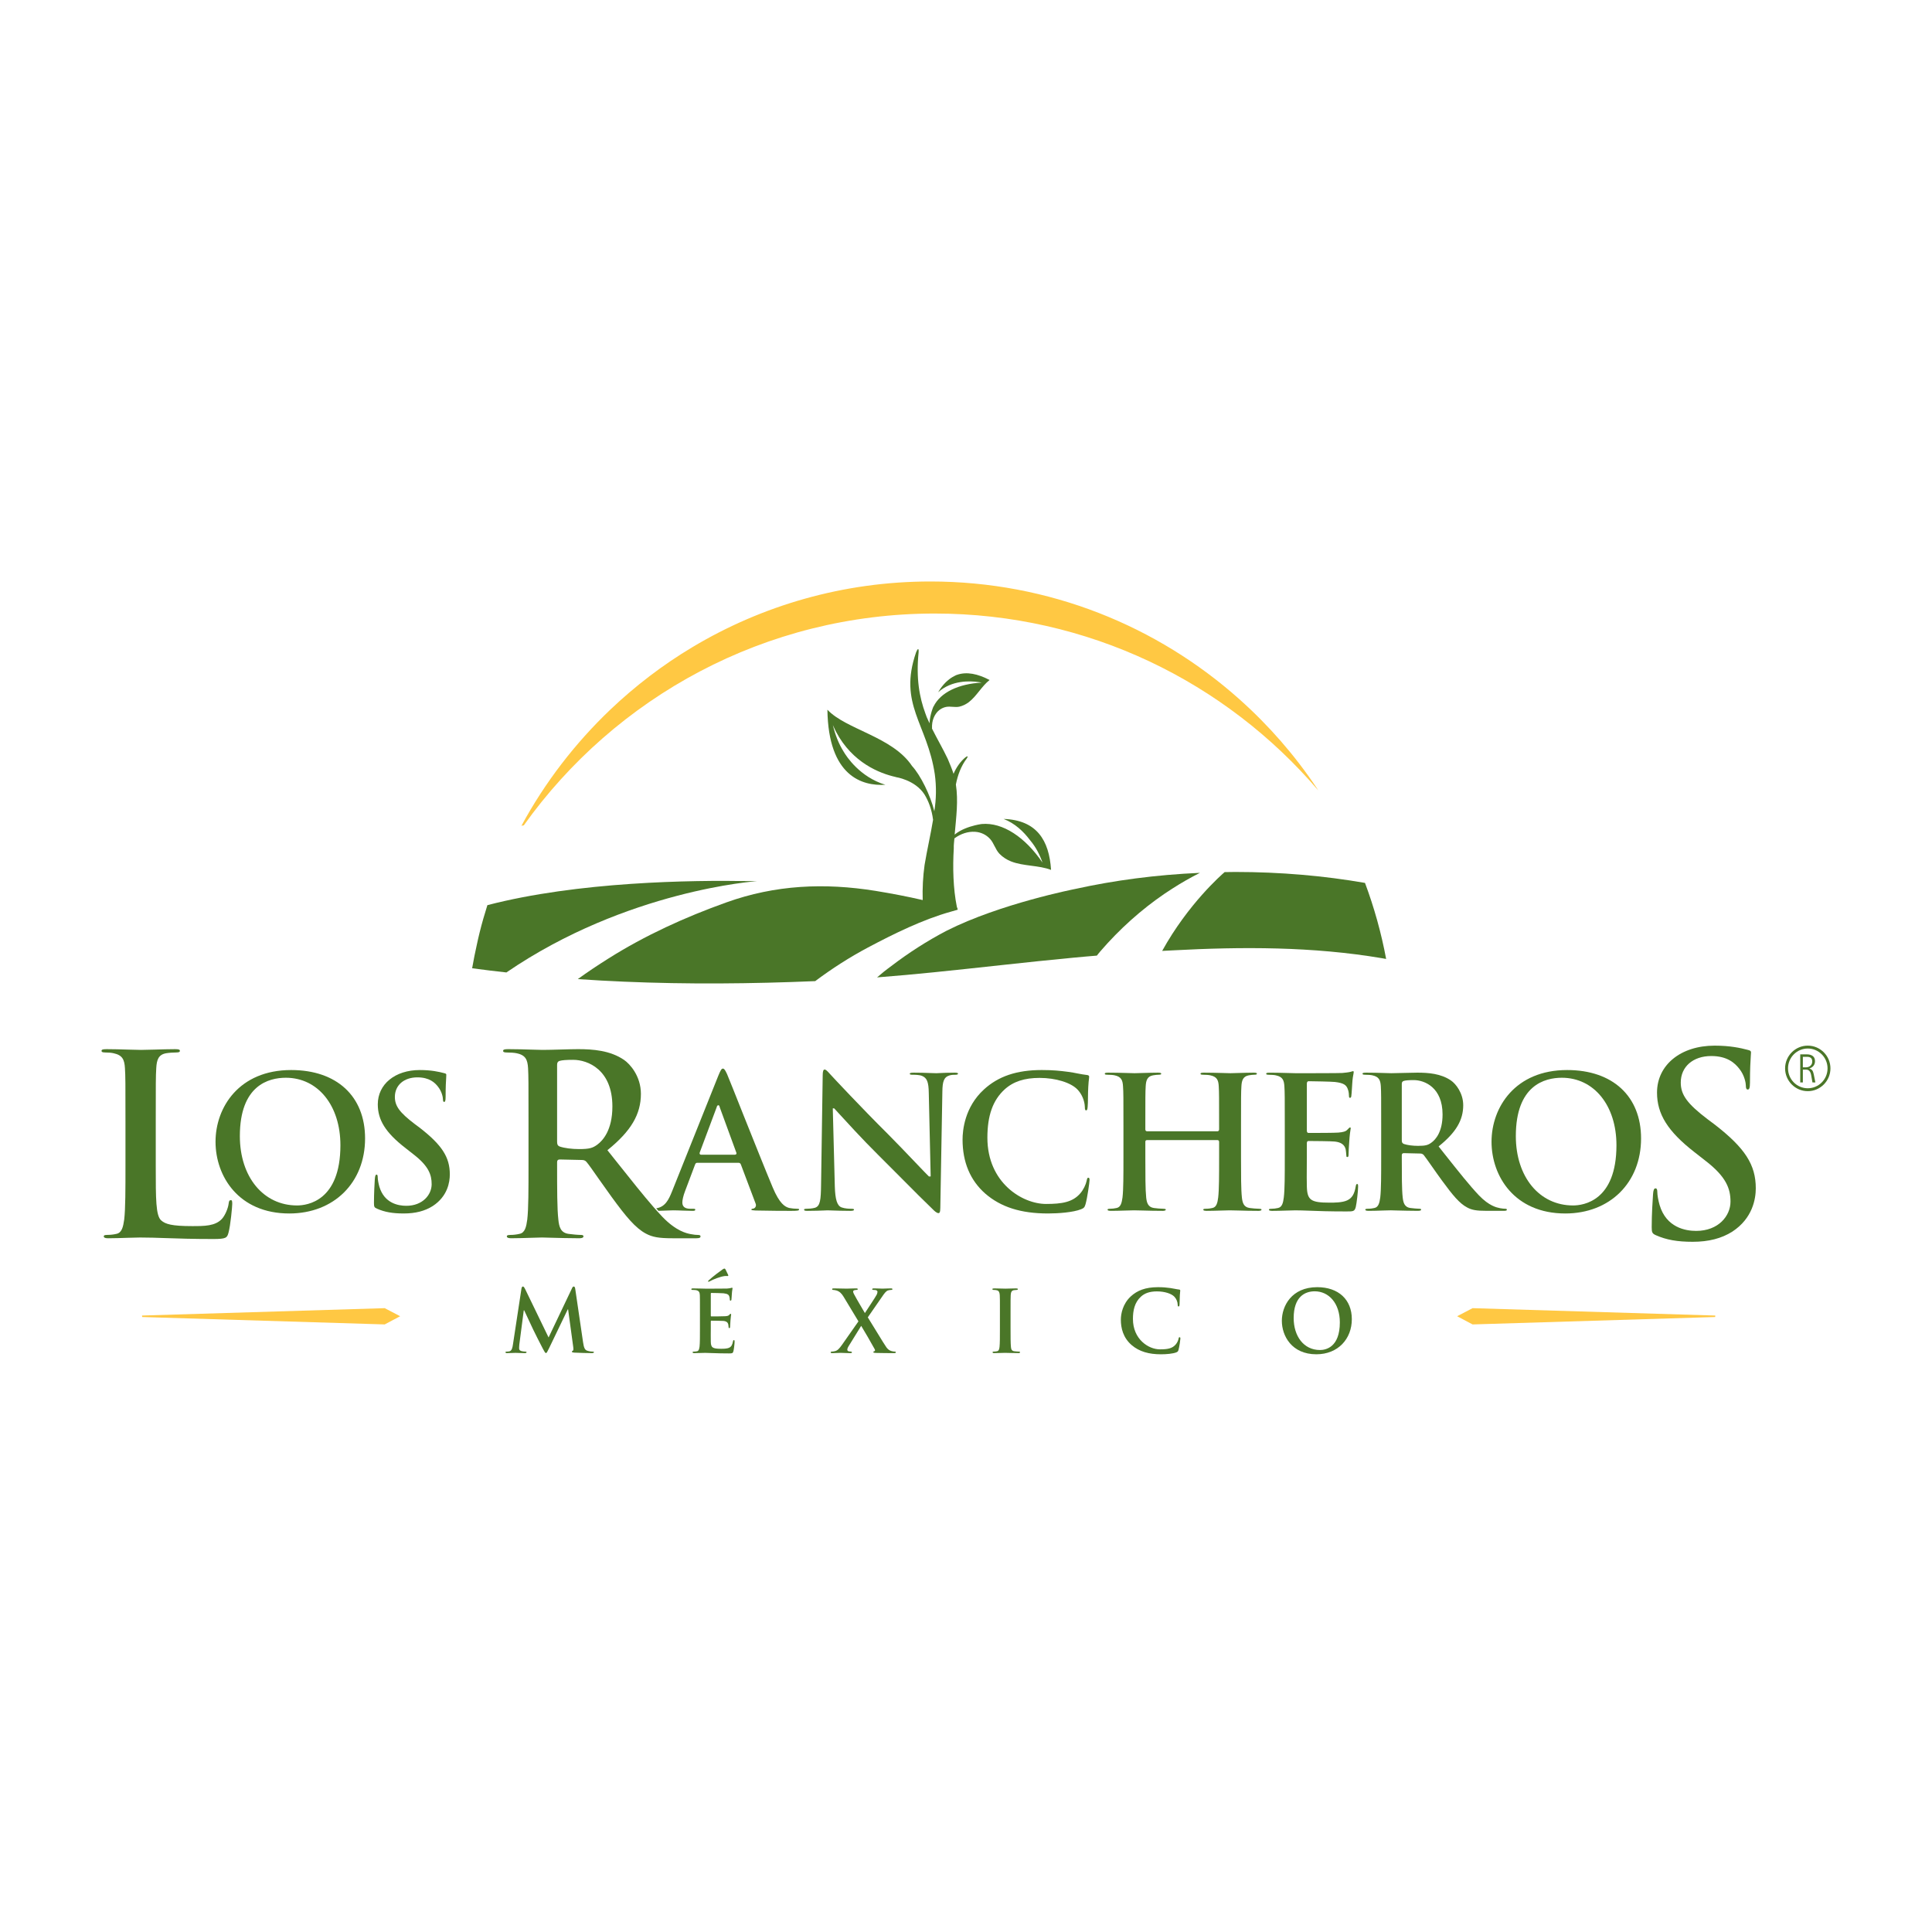 <?xml version="1.0" encoding="utf-8"?>
<!-- Generator: Adobe Illustrator 17.0.0, SVG Export Plug-In . SVG Version: 6.00 Build 0)  -->
<!DOCTYPE svg PUBLIC "-//W3C//DTD SVG 1.1//EN" "http://www.w3.org/Graphics/SVG/1.1/DTD/svg11.dtd">
<svg version="1.1" id="Capa_1" xmlns="http://www.w3.org/2000/svg" xmlns:xlink="http://www.w3.org/1999/xlink" x="0px" y="0px"
	 width="400px" height="400px" viewBox="0 0 400 400" enable-background="new 0 0 400 400" xml:space="preserve">
<g>
	<g>
		<path fill="#4A7628" d="M241.161,184.999c0.517-0.347,1.041-0.687,1.569-1.027c1.855-1.194,3.755-2.284,5.708-3.259
			c-9.075,0.399-17.738,1.551-25.85,3.342c0,0-15.541,3.046-26.586,8.634c-4.05,2.114-7.876,4.578-11.45,7.306
			c-0.517,0.392-1.048,0.769-1.543,1.175c-0.483,0.385-0.949,0.79-1.416,1.187c0.07-0.004,0.118-0.004,0.175-0.014
			c3.827-0.3,7.656-0.642,11.472-1.031c9.661-0.972,19.298-2.12,28.961-3.03c1.627-0.161,3.262-0.292,4.896-0.434
			c0.23-0.286,0.455-0.592,0.702-0.871C231.793,192.345,236.304,188.308,241.161,184.999z"/>
		<path fill="#4A7628" d="M253.548,180.56c-0.635,0.547-7.524,6.541-12.934,16.315c0.712-0.04,1.411-0.075,2.116-0.11
			c14.453-0.776,29.105-0.798,43.339,1.614c0.304,0.049,0.621,0.111,0.916,0.163c-1.011-5.423-2.488-10.683-4.378-15.745
			c-8.479-1.476-17.506-2.266-26.844-2.266C255.014,180.532,254.282,180.548,253.548,180.56z"/>
		<path fill="#4A7628" d="M155.547,182.419c-0.104,0-0.225,0.007-0.326,0.007c-12.196-0.225-35.592,0.116-54.312,4.977
			c-0.594,1.869-1.135,3.75-1.607,5.659c-0.202,0.781-0.367,1.569-0.542,2.355c-0.38,1.671-0.708,3.349-1.009,5.05
			c2.363,0.33,4.728,0.604,7.093,0.868c24.937-17.069,51.851-18.897,51.851-18.897C156.301,182.434,155.928,182.419,155.547,182.419
			z"/>
		<path fill="#4A7628" d="M107.959,266.817c0.048-0.297,0.156-0.458,0.295-0.458c0.138,0,0.246,0.087,0.482,0.553l4.842,9.996
			l4.824-10.128c0.117-0.284,0.222-0.42,0.391-0.42c0.166,0,0.269,0.175,0.314,0.553l1.607,10.952
			c0.165,1.119,0.344,1.628,0.873,1.787c0.51,0.165,0.878,0.182,1.098,0.182c0.155,0,0.285,0.017,0.285,0.12
			c0,0.142-0.213,0.196-0.458,0.196c-0.45,0-2.884-0.054-3.601-0.104c-0.404-0.038-0.51-0.092-0.51-0.196
			c0-0.085,0.07-0.132,0.188-0.198c0.119-0.033,0.166-0.26,0.096-0.76l-1.064-7.801h-0.071l-3.872,8.047
			c-0.406,0.84-0.491,0.996-0.651,0.996c-0.165,0-0.331-0.354-0.626-0.885c-0.43-0.822-1.818-3.533-2.031-4.022
			c-0.166-0.377-1.228-2.612-1.846-3.941h-0.08l-0.92,7.059c-0.023,0.32-0.047,0.547-0.047,0.835c0,0.33,0.235,0.491,0.53,0.562
			c0.323,0.076,0.563,0.092,0.743,0.092c0.142,0,0.271,0.03,0.271,0.12c0,0.159-0.168,0.196-0.427,0.196
			c-0.743,0-1.544-0.054-1.864-0.054c-0.345,0-1.18,0.054-1.746,0.054c-0.19,0-0.334-0.037-0.334-0.196
			c0-0.09,0.121-0.12,0.284-0.12c0.15,0,0.271,0,0.542-0.054c0.494-0.108,0.638-0.795,0.721-1.399L107.959,266.817z"/>
		<path fill="#4A7628" d="M144.917,271.886c0-2.695,0-3.186-0.021-3.754c-0.036-0.602-0.191-0.89-0.773-1.017
			c-0.137-0.028-0.448-0.047-0.693-0.047c-0.194,0-0.298-0.038-0.298-0.155c0-0.132,0.119-0.163,0.392-0.163
			c0.935,0,2.054,0.052,2.552,0.052c0.564,0,4.099,0,4.43-0.021c0.344-0.031,0.629-0.064,0.764-0.103
			c0.086-0.019,0.203-0.071,0.288-0.071c0.081,0,0.105,0.071,0.105,0.163c0,0.122-0.092,0.335-0.142,1.151
			c-0.024,0.172-0.048,0.956-0.085,1.168c-0.024,0.087-0.057,0.196-0.18,0.196c-0.121,0-0.158-0.092-0.158-0.248
			c0-0.127-0.023-0.424-0.108-0.642c-0.116-0.316-0.305-0.528-1.192-0.634c-0.297-0.036-2.166-0.071-2.516-0.071
			c-0.094,0-0.117,0.052-0.117,0.177v4.482c0,0.134,0.012,0.196,0.117,0.196c0.387,0,2.434,0,2.83-0.036
			c0.439-0.026,0.701-0.082,0.865-0.267c0.121-0.137,0.188-0.228,0.279-0.228c0.075,0,0.123,0.035,0.123,0.144
			c0,0.101-0.086,0.387-0.146,1.3c-0.033,0.352-0.068,1.05-0.068,1.184c0,0.137,0,0.326-0.153,0.326
			c-0.126,0-0.161-0.069-0.161-0.149c-0.023-0.177-0.023-0.408-0.075-0.646c-0.09-0.347-0.34-0.616-0.987-0.689
			c-0.342-0.026-2.095-0.052-2.52-0.052c-0.092,0-0.104,0.076-0.104,0.175v1.408c0,0.6-0.023,2.231,0,2.745
			c0.023,1.225,0.32,1.489,2.123,1.489c0.463,0,1.207,0,1.666-0.215c0.458-0.213,0.671-0.583,0.803-1.308
			c0.037-0.201,0.062-0.269,0.189-0.269c0.146,0,0.146,0.137,0.146,0.316c0,0.409-0.146,1.619-0.242,1.969
			c-0.117,0.467-0.279,0.467-0.953,0.467c-2.673,0-3.865-0.113-4.903-0.113c-0.415,0-1.534,0.054-2.244,0.054
			c-0.225,0-0.354-0.054-0.354-0.172c0-0.095,0.078-0.144,0.281-0.144c0.276,0,0.481-0.04,0.638-0.069
			c0.356-0.07,0.452-0.467,0.523-0.981c0.08-0.741,0.08-2.143,0.08-3.769V271.886z M150.743,263.929
			c0.106,0.207,0,0.261-0.082,0.261c-0.099,0-0.25-0.035-0.618,0c-0.968,0.125-2.375,0.696-3.021,1.05
			c-0.155,0.076-0.274,0.144-0.308,0.144c-0.037,0-0.113-0.04-0.113-0.113c0-0.068,0.076-0.137,0.17-0.222
			c0.713-0.682,2.564-2.064,2.847-2.242c0.179-0.123,0.304-0.158,0.354-0.158c0.131,0,0.162,0.057,0.259,0.212
			C150.359,263.112,150.529,263.447,150.743,263.929z"/>
		<path fill="#4A7628" d="M179.668,272.742c0.566,0.862,3.438,5.666,3.875,6.24c0.305,0.385,0.566,0.606,1.023,0.741
			c0.311,0.093,0.523,0.109,0.689,0.109c0.119,0,0.223,0.03,0.223,0.144c0,0.118-0.143,0.172-0.34,0.172h-0.521
			c-0.435,0-1.83,0-3.197-0.037c-0.469-0.017-0.605-0.047-0.605-0.175c0-0.104,0.09-0.158,0.244-0.196
			c0.092-0.017,0.167-0.175,0.037-0.409c-0.97-1.739-1.979-3.49-2.797-4.826l-2.623,4.243c-0.18,0.283-0.258,0.547-0.25,0.743
			c0.016,0.158,0.179,0.271,0.344,0.3c0.109,0.024,0.262,0.04,0.402,0.04c0.107,0,0.211,0.049,0.211,0.161
			c0,0.118-0.117,0.155-0.352,0.155h-0.318c-0.108,0-1.227-0.054-1.666-0.054c-0.335,0-1.208,0.054-1.49,0.054h-0.303
			c-0.182,0-0.273-0.054-0.273-0.155c0-0.111,0.115-0.161,0.259-0.161c0.118,0,0.388-0.016,0.651-0.092
			c0.52-0.146,0.846-0.477,1.454-1.331l3.389-4.833l-3.05-5.055c-0.424-0.712-0.854-1.137-1.477-1.331
			c-0.285-0.087-0.57-0.123-0.729-0.123c-0.121,0-0.194-0.061-0.194-0.177c0-0.11,0.135-0.141,0.352-0.141
			c0.429,0,1.873,0.052,2.694,0.052c0.25,0,1.241-0.052,1.906-0.052c0.245,0,0.35,0.031,0.35,0.163c0,0.118-0.105,0.155-0.26,0.155
			c-0.113,0-0.339,0.019-0.481,0.071c-0.153,0.052-0.212,0.177-0.212,0.283c0,0.108,0.068,0.318,0.179,0.514
			c0.763,1.418,1.559,2.709,2.256,3.922c0.508-0.788,2.148-3.247,2.408-3.743c0.141-0.25,0.199-0.538,0.199-0.677
			c0-0.123-0.135-0.267-0.309-0.323c-0.174-0.047-0.439-0.047-0.561-0.047c-0.109,0-0.228-0.038-0.228-0.155
			c0-0.111,0.128-0.163,0.372-0.163c0.689,0,1.445,0.052,1.775,0.052c0.354,0,1.088-0.052,1.734-0.052
			c0.201,0,0.318,0.052,0.318,0.163c0,0.094-0.105,0.155-0.283,0.155c-0.17,0-0.387,0.036-0.627,0.104
			c-0.414,0.113-0.763,0.604-1.299,1.387L179.668,272.742z"/>
		<path fill="#4A7628" d="M207.024,271.886c0-2.695,0-3.186-0.034-3.754c-0.037-0.602-0.212-0.906-0.602-0.993
			c-0.19-0.052-0.427-0.071-0.637-0.071c-0.18,0-0.286-0.038-0.286-0.177c0-0.11,0.139-0.141,0.421-0.141
			c0.674,0,1.8,0.052,2.303,0.052c0.453,0,1.491-0.052,2.166-0.052c0.238,0,0.373,0.031,0.373,0.141c0,0.14-0.103,0.177-0.278,0.177
			s-0.316,0.019-0.533,0.047c-0.486,0.094-0.613,0.396-0.661,1.017c-0.032,0.569-0.032,1.06-0.032,3.754v3.126
			c0,1.716,0,3.118,0.08,3.877c0.047,0.477,0.165,0.803,0.695,0.873c0.248,0.029,0.649,0.069,0.908,0.069
			c0.204,0,0.284,0.049,0.284,0.144c0,0.118-0.142,0.172-0.331,0.172c-1.18,0-2.294-0.054-2.773-0.054
			c-0.401,0-1.527,0.054-2.226,0.054c-0.245,0-0.358-0.054-0.358-0.172c0-0.095,0.068-0.144,0.275-0.144
			c0.274,0,0.484-0.04,0.643-0.069c0.356-0.07,0.46-0.373,0.522-0.896c0.08-0.736,0.08-2.138,0.08-3.854V271.886z"/>
		<path fill="#4A7628" d="M234.272,278.465c-1.748-1.524-2.211-3.506-2.211-5.229c0-1.204,0.378-3.299,2.086-4.859
			c1.284-1.169,2.959-1.881,5.607-1.881c1.1,0,1.744,0.076,2.561,0.18c0.672,0.092,1.24,0.249,1.773,0.304
			c0.2,0.014,0.269,0.106,0.269,0.21c0,0.141-0.045,0.356-0.083,0.972c-0.046,0.59-0.023,1.562-0.061,1.916
			c-0.021,0.269-0.045,0.411-0.213,0.411c-0.137,0-0.171-0.142-0.171-0.392c-0.022-0.552-0.249-1.17-0.688-1.628
			c-0.59-0.623-1.97-1.1-3.603-1.1c-1.546,0-2.562,0.39-3.333,1.1c-1.3,1.184-1.642,2.867-1.642,4.592
			c0,4.219,3.217,6.306,5.59,6.306c1.567,0,2.54-0.168,3.248-0.989c0.31-0.337,0.531-0.854,0.599-1.168
			c0.048-0.283,0.088-0.356,0.227-0.356c0.129,0,0.164,0.128,0.164,0.262c0,0.212-0.212,1.751-0.392,2.362
			c-0.091,0.3-0.146,0.384-0.455,0.515c-0.71,0.283-2.051,0.398-3.193,0.398C237.922,280.391,235.889,279.862,234.272,278.465z"/>
		<path fill="#4A7628" d="M265.392,273.455c0-3.04,2.001-6.96,7.327-6.96c4.401,0,7.163,2.575,7.163,6.629
			c0,4.061-2.84,7.266-7.349,7.266C267.445,280.391,265.392,276.584,265.392,273.455z M277.399,273.788
			c0-3.972-2.292-6.436-5.199-6.436c-2.046,0-4.358,1.133-4.358,5.548c0,3.684,2.034,6.607,5.446,6.607
			C274.526,279.508,277.399,278.909,277.399,273.788z"/>
		<g>
			<polygon fill="#FFC843" points="304.855,270.853 304.882,270.841 355.132,272.37 355.108,272.674 304.905,274.208 
				304.882,274.208 301.686,272.511 			"/>
			<polygon fill="#FFC843" points="79.675,270.853 79.648,270.841 29.412,272.37 29.424,272.674 79.625,274.208 79.648,274.208 
				82.849,272.511 			"/>
		</g>
		<g>
			<path fill="#4A7628" d="M60.277,221.539c-10.75,0-15.653,7.702-15.653,14.848c0,7.15,4.786,14.851,15.27,14.851
				c9.236,0,15.691-6.386,15.691-15.54C75.586,226.966,69.726,221.539,60.277,221.539z M61.504,249.576
				c-6.979,0-11.844-5.906-11.844-14.362c0-10.508,5.949-12.078,9.518-12.078c6.646,0,11.301,5.744,11.301,13.977
				C70.478,248.677,63.606,249.576,61.504,249.576z"/>
			<path fill="#4A7628" d="M86.922,233.503l-1.065-0.795c-3.103-2.357-4.103-3.714-4.103-5.598c0-2.428,1.888-4.054,4.66-4.054
				c2.482,0,3.627,1.095,4.26,1.921c0.83,1.026,1.031,2.244,1.031,2.593c0,0.566,0.168,0.566,0.26,0.566
				c0.153,0,0.295-0.122,0.295-1.026c0-2.114,0.07-3.276,0.117-3.969c0.016-0.279,0.024-0.475,0.024-0.624
				c0-0.146-0.057-0.249-0.425-0.33c-1.135-0.3-2.705-0.649-5.055-0.649c-5.114,0-8.703,2.919-8.703,7.101
				c0,3.245,1.623,5.838,5.611,8.958l1.744,1.368c3.157,2.431,3.797,4.234,3.797,6.211c0,2.167-1.846,4.47-5.248,4.47
				c-1.643,0-4.547-0.51-5.574-3.946c-0.198-0.704-0.345-1.501-0.345-1.987c0-0.43-0.104-0.525-0.259-0.525
				c-0.18,0-0.295,0.302-0.331,0.885l-0.014,0.087c-0.048,0.723-0.173,2.898-0.173,4.904c0,0.826,0.088,0.944,0.648,1.187
				c1.559,0.692,3.196,0.984,5.527,0.984c2.409,0,4.371-0.503,6.002-1.544c3.082-2.016,3.527-4.963,3.527-6.546
				C93.133,239.589,91.504,237.069,86.922,233.503z"/>
			<path fill="#4A7628" d="M138.518,250.614c0.413-0.019,0.708-0.028,0.845-0.028c0.595,0,1.302,0.028,2.001,0.057
				c0.707,0.028,1.443,0.052,2.056,0.052c0.483,0,0.521-0.104,0.521-0.255c0-0.108,0-0.179-0.448-0.179h-0.571
				c-1.111,0-1.651-0.43-1.651-1.307c0-0.453,0.179-1.364,0.575-2.374l2.058-5.463c0.085-0.229,0.198-0.375,0.457-0.375h8.518
				c0.252,0,0.404,0.102,0.503,0.333l3.054,8.096c0.129,0.302,0.07,0.54,0,0.675c-0.08,0.179-0.248,0.32-0.428,0.368
				c-0.445,0.055-0.445,0.132-0.445,0.227c0,0.132,0.422,0.151,0.873,0.18l0.156,0.004c3.058,0.071,5.867,0.071,7.215,0.071
				c1.256,0,1.629-0.057,1.629-0.255c0-0.123-0.01-0.179-0.363-0.179c-0.545,0-1.123-0.061-1.646-0.16
				c-0.907-0.22-2.027-0.892-3.437-4.236c-1.383-3.287-3.981-9.803-6.081-15.049c-1.604-4.039-2.988-7.523-3.377-8.431
				c-0.395-0.867-0.607-1.145-0.863-1.145c-0.293,0-0.487,0.359-0.942,1.452l-9.591,23.978c-0.703,1.751-1.432,3.217-3.275,3.497
				c0.153,0.17,0.31,0.354,0.461,0.52C137.145,250.666,137.936,250.633,138.518,250.614z M144.86,238.648l3.518-9.402
				c0.014-0.087,0.105-0.422,0.345-0.422c0.196,0,0.257,0.246,0.293,0.43l3.448,9.425c0.037,0.099,0.022,0.203-0.036,0.271
				c-0.036,0.057-0.12,0.116-0.269,0.116h-7.025c-0.123,0-0.203-0.049-0.227-0.099C144.86,238.914,144.813,238.82,144.86,238.648z"
				/>
			<path fill="#4A7628" d="M197.599,222.083c-1.265,0-2.342,0.047-3.035,0.081c-0.335,0.014-0.585,0.033-0.708,0.033
				c-0.32,0-0.783-0.028-1.359-0.043c-0.912-0.038-2.058-0.071-3.261-0.071c-0.546,0-0.873,0.033-0.873,0.213
				c0,0.087,0,0.221,0.482,0.221c0.552,0,1.482,0,2.07,0.243c1.012,0.428,1.347,1.254,1.38,3.545l0.392,17.267h-0.368l-0.033-0.035
				c-0.271-0.252-1.336-1.364-2.672-2.764c-1.878-1.97-4.229-4.427-5.743-5.939c-5.546-5.508-11.349-11.731-11.83-12.259
				c-0.133-0.137-0.238-0.259-0.347-0.377c-0.421-0.463-0.704-0.763-0.978-0.763c-0.25,0-0.383,0.39-0.383,1.168l-0.337,22.607
				c-0.045,3.25-0.167,4.505-1.274,4.847c-0.604,0.172-1.348,0.203-1.748,0.203c-0.496,0-0.496,0.127-0.496,0.179
				c0,0.203,0.16,0.255,0.718,0.255c1.406,0,2.694-0.052,3.474-0.08c0.32-0.019,0.557-0.028,0.66-0.028
				c0.246,0,0.603,0.014,1.066,0.033c0.869,0.028,2.049,0.075,3.661,0.075c0.67,0,0.757-0.127,0.757-0.255
				c0-0.052,0-0.179-0.526-0.179c-0.526,0-1.323-0.031-2.026-0.274c-0.933-0.33-1.338-1.588-1.421-4.352l-0.42-16.165h0.29
				l0.035,0.043c0.146,0.146,0.426,0.467,0.831,0.909c1.616,1.76,4.946,5.43,8.259,8.706c1.545,1.525,3.195,3.2,4.816,4.824
				c2.547,2.572,4.971,4.993,6.445,6.395c0.389,0.398,0.84,0.819,1.22,0.819c0.165,0,0.366-0.127,0.366-1.069l0.425-24.099
				c0.032-1.991,0.266-2.999,1.498-3.351c0.476-0.127,0.796-0.127,1.184-0.127c0.211,0,0.557-0.023,0.557-0.221
				C198.345,222.141,198.155,222.083,197.599,222.083z"/>
			<path fill="#4A7628" d="M225.355,243.839c-0.189,0-0.262,0.028-0.384,0.665c-0.154,0.727-0.664,1.846-1.325,2.584
				c-1.571,1.817-3.792,2.178-7.07,2.178c-4.899,0-12.148-4.363-12.148-13.72c0-4.583,1.131-7.753,3.554-9.98
				c1.794-1.636,4.097-2.397,7.253-2.397c3.331,0,6.482,0.972,7.841,2.402c0.911,0.954,1.477,2.294,1.527,3.599
				c0,0.665,0.129,0.722,0.26,0.722c0.186,0,0.278-0.116,0.327-0.763c0.05-0.382,0.05-1.104,0.062-1.873
				c0.011-0.795,0.022-1.624,0.065-2.256c0.038-0.824,0.107-1.314,0.145-1.638c0.024-0.203,0.035-0.342,0.035-0.453
				c0-0.196-0.157-0.312-0.459-0.342c-0.607-0.061-1.232-0.184-1.881-0.305c-0.626-0.122-1.252-0.249-1.947-0.339
				c-1.713-0.222-3.12-0.384-5.52-0.384c-5.18,0-8.983,1.285-11.975,4.023c-4.001,3.655-4.427,8.477-4.427,10.372
				c0,4.675,1.583,8.437,4.685,11.174c3.237,2.813,7.382,4.13,13.017,4.13c2.153,0,5.225-0.231,6.828-0.873
				c0.603-0.241,0.733-0.401,0.927-1.034c0.371-1.274,0.835-4.606,0.835-5.035C225.581,243.839,225.412,243.839,225.355,243.839z"/>
			<path fill="#4A7628" d="M260.685,250.26c-0.579,0-1.419-0.085-1.959-0.156c-1.276-0.175-1.489-1.17-1.603-2.164
				c-0.184-1.654-0.184-4.686-0.184-8.196v-6.716c0-5.825,0-6.877,0.08-8.104c0.061-1.249,0.344-2.067,1.515-2.286
				c0.474-0.083,0.826-0.121,1.121-0.121c0.566,0,0.566-0.122,0.566-0.221c0-0.099-0.055-0.213-0.673-0.213
				c-0.823,0-1.959,0.033-2.949,0.062c-0.783,0.024-1.468,0.052-1.86,0.052c-0.434,0-1.109-0.028-1.873-0.052
				c-1.076-0.028-2.424-0.062-3.63-0.062c-0.632,0-0.682,0.114-0.682,0.213c0,0.087,0,0.221,0.53,0.221
				c0.51,0,1.181,0.038,1.511,0.121c1.374,0.295,1.666,0.997,1.734,2.286c0.073,1.227,0.073,2.279,0.073,8.104v0.8
				c0,0.267-0.165,0.392-0.34,0.392h-14.589c-0.179,0-0.345-0.126-0.345-0.392v-0.8c0-5.825,0-6.877,0.073-8.104
				c0.069-1.283,0.343-2.067,1.511-2.286c0.493-0.083,0.826-0.121,1.136-0.121c0.566,0,0.566-0.134,0.566-0.221
				c0-0.099-0.063-0.213-0.685-0.213c-0.841,0-1.962,0.033-2.943,0.062c-0.79,0.024-1.475,0.052-1.881,0.052
				c-0.422,0-1.081-0.028-1.858-0.052c-1.079-0.028-2.423-0.062-3.628-0.062c-0.63,0-0.687,0.114-0.687,0.213
				c0,0.087,0,0.221,0.518,0.221c0.528,0,1.204,0.038,1.534,0.121c1.359,0.295,1.652,0.997,1.723,2.286
				c0.088,1.227,0.088,2.279,0.088,8.104v6.716c0,3.509,0,6.542-0.191,8.156c-0.153,1.102-0.358,2.029-1.22,2.2
				c-0.455,0.108-0.916,0.16-1.394,0.16c-0.482,0-0.482,0.127-0.482,0.179c0,0.068,0,0.255,0.638,0.255
				c0.873,0,2.008-0.028,3.016-0.061c0.768-0.023,1.413-0.047,1.794-0.047c0.424,0,1.075,0.024,1.833,0.038
				c1.168,0.036,2.627,0.071,4.132,0.071c0.189,0,0.641-0.023,0.641-0.255c0-0.163-0.348-0.179-0.484-0.179
				c-0.595,0-1.434-0.085-1.973-0.156c-1.264-0.175-1.489-1.17-1.601-2.164c-0.175-1.654-0.175-4.686-0.175-8.196v-3.358
				c0-0.214,0.118-0.342,0.345-0.342h14.589c0.175,0,0.34,0.118,0.34,0.342v3.358c0,3.509,0,6.546-0.189,8.156
				c-0.139,1.102-0.339,2.029-1.2,2.2c-0.296,0.073-0.771,0.16-1.395,0.16c-0.497,0-0.497,0.132-0.497,0.179
				c0,0.068,0,0.255,0.683,0.255c0.839,0,1.972-0.028,2.951-0.061c0.781-0.023,1.444-0.047,1.819-0.047
				c0.439,0,1.091,0.024,1.821,0.038c1.181,0.036,2.648,0.071,4.145,0.071c0.189,0,0.64-0.023,0.64-0.255
				C261.18,250.277,260.837,250.26,260.685,250.26z"/>
			<path fill="#4A7628" d="M281,245.14c-0.165,0-0.227,0.042-0.307,0.472c-0.272,1.628-0.782,2.449-1.787,2.917
				c-1.012,0.467-2.654,0.467-3.632,0.467c-3.877,0-4.625-0.523-4.705-3.328c-0.035-0.783-0.023-2.761-0.012-4.342
				c0-0.64,0.012-1.201,0.012-1.581v-3.016c0-0.134,0-0.497,0.347-0.497c0.897,0,4.699,0.03,5.44,0.115
				c1.291,0.142,1.997,0.643,2.247,1.581c0.068,0.368,0.091,0.727,0.118,1.044c0.009,0.122,0.023,0.236,0.033,0.344
				c0,0.179,0.051,0.236,0.217,0.236c0.198,0,0.236-0.203,0.236-0.609c0-0.271,0.07-1.794,0.139-2.567
				c0.087-1.371,0.198-2.081,0.258-2.464c0.035-0.151,0.047-0.252,0.047-0.307c0-0.17-0.07-0.179-0.14-0.179
				c-0.116,0-0.267,0.158-0.484,0.396l-0.047,0.047c-0.368,0.42-0.979,0.542-1.911,0.621c-0.769,0.064-4.162,0.073-6.117,0.073
				c-0.382,0-0.382-0.349-0.382-0.538v-9.668c0-0.328,0.133-0.503,0.382-0.503c0.741,0,4.771,0.078,5.439,0.156
				c1.86,0.215,2.353,0.661,2.65,1.459c0.236,0.543,0.248,1.329,0.248,1.418c0,0.404,0.12,0.404,0.222,0.404
				c0.14,0,0.2-0.085,0.26-0.316c0.045-0.278,0.097-1.038,0.135-1.657c0.018-0.382,0.042-0.712,0.054-0.854
				c0.068-1.194,0.191-1.784,0.262-2.138c0.023-0.156,0.048-0.258,0.048-0.331c0-0.217-0.059-0.217-0.118-0.217
				c-0.099,0-0.215,0.033-0.335,0.076c-0.08,0.028-0.177,0.052-0.26,0.071c-0.335,0.09-1.088,0.17-1.638,0.222
				c-0.663,0.043-6.899,0.052-9.552,0.052c-0.468,0-1.148-0.028-1.94-0.052c-1.125-0.028-2.402-0.062-3.57-0.062
				c-0.658,0-0.706,0.114-0.706,0.213c0,0.087,0,0.221,0.524,0.221c0.514,0,1.189,0.038,1.515,0.127
				c1.359,0.289,1.656,0.991,1.73,2.28c0.082,1.227,0.082,2.279,0.082,8.104v6.716c0,3.509,0,6.546-0.202,8.156
				c-0.137,1.102-0.34,2.029-1.203,2.2c-0.463,0.108-0.921,0.16-1.393,0.16c-0.484,0-0.484,0.127-0.484,0.179
				c0,0.068,0,0.255,0.635,0.255c0.871,0,2.007-0.028,3.017-0.061c0.765-0.023,1.416-0.047,1.793-0.047
				c0.874,0,1.772,0.033,2.907,0.073c1.85,0.075,4.131,0.153,7.675,0.153c1.441,0,1.699,0,1.949-0.904
				c0.188-0.748,0.486-3.335,0.486-4.203C281.18,245.267,281.156,245.14,281,245.14z"/>
			<path fill="#4A7628" d="M311.651,250.26c-0.282,0-0.639-0.038-1.09-0.12l-0.044-0.012c-0.601-0.118-2.186-0.43-4.3-2.622
				c-1.959-2.065-4.192-4.878-7.016-8.441l-1.349-1.704l0.085-0.078c3.512-2.839,5.006-5.367,5.006-8.456
				c0-2.499-1.521-4.436-2.546-5.128c-2.081-1.428-4.691-1.617-6.958-1.617c-0.584,0-1.538,0.023-2.566,0.052
				c-1.064,0.024-2.15,0.062-2.823,0.062c-0.307,0-0.849-0.019-1.533-0.043c-1.091-0.038-2.454-0.071-3.685-0.071
				c-0.677,0-0.735,0.105-0.735,0.213c0,0.087,0,0.221,0.533,0.221c0.517,0,1.192,0.038,1.523,0.121
				c1.358,0.295,1.653,0.997,1.735,2.286c0.07,1.227,0.07,2.279,0.07,8.104v6.716c0,3.509,0,6.546-0.189,8.156
				c-0.153,1.102-0.353,2.029-1.206,2.2c-0.304,0.073-0.776,0.16-1.403,0.16c-0.487,0-0.487,0.132-0.487,0.179
				c0,0.068,0,0.255,0.653,0.255c0.899,0,2.113-0.035,3.093-0.071c0.674-0.014,1.255-0.038,1.548-0.038
				c0.2,0,0.653,0.014,1.241,0.033c1.168,0.028,2.916,0.075,4.38,0.075c0.635,0,0.635-0.187,0.635-0.255
				c0-0.123-0.1-0.179-0.325-0.179c-0.482,0-1.322-0.085-1.893-0.156c-1.275-0.175-1.477-1.185-1.595-2.211
				c-0.184-1.607-0.184-4.656-0.184-8.184v-0.531c0-0.283,0.15-0.43,0.424-0.43l3.333,0.078c0.254,0,0.537,0.036,0.781,0.309
				c0.28,0.336,0.979,1.338,1.8,2.507c0.618,0.875,1.312,1.873,1.976,2.774c2.225,3.035,3.624,4.739,5.199,5.569
				c0.976,0.541,1.955,0.708,4.025,0.708h3.615c0.565,0,0.599-0.118,0.599-0.255C311.979,250.291,311.805,250.26,311.651,250.26z
				 M296.362,236.564c-0.68,0.505-1.189,0.673-2.773,0.673c-1.107,0-2.204-0.146-2.929-0.39c-0.377-0.156-0.434-0.384-0.434-0.802
				v-11.606c0-0.323,0.08-0.557,0.434-0.652c0.358-0.111,0.993-0.164,2.053-0.164c2.209,0,5.954,1.505,5.954,7.115
				C298.668,234.331,297.24,235.934,296.362,236.564z"/>
			<path fill="#4A7628" d="M324.458,221.539c-10.738,0-15.651,7.702-15.651,14.848c0,7.15,4.782,14.851,15.27,14.851
				c9.236,0,15.688-6.386,15.688-15.54C339.765,226.966,333.894,221.539,324.458,221.539z M325.685,249.576
				c-6.973,0-11.848-5.906-11.848-14.362c0-10.508,5.968-12.078,9.521-12.078c6.663,0,11.311,5.744,11.311,13.977
				C334.67,248.677,327.786,249.576,325.685,249.576z"/>
			<path fill="#4A7628" d="M47.791,248.483c-0.283,0-0.39,0.163-0.448,0.673c-0.108,1.017-0.761,2.515-1.393,3.197
				c-1.384,1.499-3.606,1.499-6.183,1.499c-4.25,0-5.524-0.418-6.387-1.175c-1.132-0.977-1.132-4.424-1.132-11.299v-9.173
				c0-7.95,0-9.375,0.103-11.056c0.095-1.732,0.458-2.794,2.021-3.082c0.67-0.111,1.523-0.161,2.066-0.161
				c0.741,0,0.803-0.158,0.803-0.347c0-0.215-0.166-0.342-0.973-0.342c-1.144,0-2.829,0.047-4.318,0.094
				c-1.18,0.028-2.209,0.061-2.764,0.061c-0.602,0-1.561-0.033-2.646-0.061c-1.451-0.047-3.104-0.094-4.486-0.094
				c-0.863,0-1.029,0.127-1.029,0.342c0,0.175,0.059,0.347,0.753,0.347c0.728,0,1.338,0.062,1.753,0.161
				c1.842,0.396,2.232,1.347,2.336,3.082c0.109,1.68,0.109,3.105,0.109,11.056v9.173c0,4.783,0,8.92-0.262,11.114
				c-0.213,1.495-0.475,2.747-1.622,2.969c-0.608,0.144-1.241,0.212-1.888,0.212c-0.719,0-0.719,0.203-0.719,0.298
				c0,0.099,0,0.398,0.922,0.398c1.191,0,2.742-0.052,4.111-0.097c1.047-0.031,1.94-0.059,2.453-0.059
				c1.822,0,3.475,0.059,5.387,0.123c2.578,0.087,5.507,0.188,9.791,0.188c2.696,0,2.871-0.253,3.158-1.312
				c0.416-1.489,0.775-5.385,0.775-5.965C48.084,248.547,47.998,248.483,47.791,248.483z"/>
			<path fill="#4A7628" d="M144.539,255.683c-0.429,0-0.887-0.052-1.49-0.166l-0.057-0.009c-0.803-0.16-2.965-0.583-5.839-3.566
				c-0.308-0.325-0.623-0.667-0.939-1.017c-0.038-0.04-0.075-0.076-0.11-0.116c-0.033-0.036-0.071-0.083-0.102-0.12
				c-0.145-0.158-0.3-0.33-0.439-0.491c-0.023-0.034-0.057-0.076-0.094-0.111c-0.033-0.041-0.06-0.078-0.105-0.111
				c-2.221-2.546-4.724-5.706-7.74-9.494c-0.577-0.731-1.171-1.489-1.793-2.254l-0.071-0.097l0.095-0.075
				c4.795-3.894,6.836-7.355,6.836-11.58c0-3.703-2.291-6.22-3.495-7.037c-2.859-1.956-6.414-2.223-9.52-2.223
				c-0.793,0-2.113,0.033-3.521,0.075c-1.43,0.043-2.929,0.08-3.823,0.08c-0.427,0-1.16-0.023-2.091-0.052
				c-1.505-0.047-3.354-0.104-5.045-0.104c-0.863,0-1.028,0.132-1.028,0.349c0,0.175,0.059,0.345,0.752,0.345
				c0.69,0,1.621,0.049,2.074,0.163c1.839,0.389,2.229,1.343,2.337,3.075c0.092,1.68,0.092,3.105,0.092,11.062v9.166
				c0,4.786,0,8.92-0.257,11.114c-0.203,1.495-0.463,2.747-1.607,2.969c-0.637,0.149-1.268,0.222-1.902,0.222
				c-0.722,0-0.722,0.207-0.722,0.288c0,0.099,0,0.398,0.937,0.398c1.227,0,2.889-0.052,4.225-0.097
				c0.922-0.031,1.727-0.059,2.126-0.059c0.276,0,0.861,0.024,1.692,0.045c1.576,0.04,3.964,0.111,5.977,0.111
				c0.908,0,0.908-0.299,0.908-0.398c0-0.193-0.167-0.288-0.5-0.288c-0.655,0-1.816-0.113-2.571-0.217
				c-1.699-0.227-1.985-1.541-2.129-2.974c-0.257-2.194-0.257-6.348-0.257-11.159v-0.729c0-0.359,0.177-0.543,0.531-0.543
				l4.535,0.102c0.415,0,0.746,0.068,1.026,0.413c0.401,0.453,1.38,1.859,2.513,3.476c0.83,1.18,1.775,2.518,2.65,3.721
				c3.023,4.153,4.963,6.473,7.11,7.625c1.368,0.739,2.709,0.972,5.518,0.972h4.946c0.725,0,0.863-0.151,0.863-0.398
				C145.035,255.728,144.766,255.683,144.539,255.683z M123.657,236.993c-0.946,0.689-1.618,0.911-3.767,0.911
				c-1.512,0-3.018-0.194-4.009-0.529c-0.468-0.198-0.54-0.493-0.54-1.052v-15.839c0-0.415,0.097-0.715,0.554-0.847
				c0.487-0.144,1.348-0.21,2.79-0.21c3.011,0,8.104,2.032,8.104,9.652C126.789,233.977,124.816,236.144,123.657,236.993z"/>
			<path fill="#4A7628" d="M355.014,232.826l-1.458-1.09c-4.213-3.202-5.571-5.053-5.571-7.603c0-3.285,2.539-5.494,6.317-5.494
				c3.344,0,4.9,1.492,5.778,2.606c1.136,1.395,1.381,3.048,1.381,3.516c0,0.811,0.283,0.811,0.401,0.811
				c0.274,0,0.451-0.245,0.451-1.439c0-2.888,0.105-4.479,0.165-5.42c0.025-0.371,0.05-0.638,0.05-0.833
				c0-0.227-0.109-0.39-0.63-0.505c-1.546-0.41-3.708-0.887-6.908-0.887c-7.017,0-11.922,4.004-11.922,9.722
				c0,4.456,2.225,8.005,7.667,12.262l2.399,1.878c4.274,3.297,5.147,5.753,5.147,8.434c0,2.933-2.48,6.06-7.11,6.06
				c-2.223,0-6.178-0.694-7.568-5.352c-0.271-0.958-0.474-2.041-0.474-2.69c0-0.547-0.108-0.765-0.392-0.765
				c-0.293,0-0.443,0.406-0.495,1.244c-0.081,1.14-0.274,4.089-0.274,6.812c0,1.098,0.123,1.317,0.91,1.664
				c2.139,0.942,4.395,1.342,7.576,1.342c3.304,0,5.984-0.693,8.219-2.114c4.203-2.753,4.843-6.798,4.843-8.967
				C363.517,241.142,361.284,237.687,355.014,232.826z"/>
		</g>
		<path fill="#4A7628" d="M207.785,169.551c2.354,0.904,4.147,2.639,5.427,4.335c0.089,0.104,0.133,0.165,0.133,0.165
			c1.081,1.293,1.9,2.827,2.49,4.54c-3.544-5.215-8.208-8.372-12.566-7.99c0,0-0.309,0.035-0.797,0.135
			c-0.206,0.035-0.417,0.092-0.635,0.144c-1.204,0.295-2.94,0.873-4.185,1.914c0.323-3.679,0.776-6.971,0.254-10.371
			c0.364-1.926,1.094-3.856,2.217-5.335c0,0,0.606-0.852-0.188-0.329c-1.062,0.85-1.959,2.136-2.511,3.448
			c-0.335-1.022-0.735-1.984-1.208-3.101c-1.015-2.126-2.194-4.137-3.27-6.289c0.009,0.005,0.009,0.005,0.023,0.005
			c-0.023-0.411,0-0.816,0.057-1.192c0.117-0.701,0.368-1.338,0.748-1.871c0.507-0.727,1.238-1.218,2.103-1.397
			c0.908-0.18,1.841,0.144,2.751-0.055c0.697-0.163,1.352-0.483,1.933-0.917c1.645-1.256,2.698-3.335,4.326-4.602
			c-2.447-1.281-4.763-1.794-6.825-1.043c-0.047,0.014-0.095,0.031-0.133,0.047c-0.48,0.217-0.943,0.491-1.344,0.802
			c-0.024,0.015-0.062,0.04-0.085,0.064c-0.246,0.191-0.472,0.398-0.699,0.609c-0.59,0.588-1.095,1.249-1.507,1.957
			c-0.029,0.038-0.05,0.07-0.069,0.108l0.005-0.004c2.842-2.568,6.714-2.346,8.288-2.122c0.132,0.016,0.252,0.033,0.349,0.047
			c0.09,0.021,0.17,0.038,0.251,0.054c0.067,0.014,0.118,0.026,0.118,0.026c-4.691,0.239-8.518,1.985-9.961,4.954v-0.036
			c0,0-0.107,0.208-0.225,0.561c-0.057,0.146-0.104,0.295-0.151,0.456c-0.198,0.668-0.425,1.562-0.448,2.478
			c-0.188-0.411-0.392-0.816-0.571-1.244l-0.281-0.767c-1.238-3.344-1.961-7.282-1.413-12.646c0.024-0.324,0.055-1.395-0.521-0.026
			c-3.727,10.768,2.315,14.768,3.873,25.217c0.366,2.662,0.297,5.22-0.095,7.684c-0.803-3.32-2.87-7.481-4.618-9.378
			c-4.043-6.074-13.656-7.524-17.518-11.649c0.187,13.792,7.217,15.844,11.998,15.543c-5.277-1.609-8.031-5.822-8.643-6.868
			c-1.004-1.604-1.738-3.448-2.229-5.503c0.21,0.486,0.436,0.958,0.668,1.416c3.419,6.426,9.038,8.607,12.37,9.35l-0.002,0.014
			c0,0,3.987,0.571,5.932,3.592c0.848,1.38,1.509,3.117,1.782,5.248c-0.505,3.077-1.241,6.214-1.761,9.367
			c-0.33,2.357-0.46,4.831-0.386,7.252c-3.168-0.732-6.443-1.359-9.771-1.902c-10.586-1.699-20.752-1.246-30.881,2.389
			c-8.538,3.058-16.795,6.808-24.467,11.65c-2.143,1.35-4.248,2.747-6.287,4.229c3.177,0.22,6.364,0.395,9.555,0.532
			c13.186,0.566,26.4,0.443,39.596-0.114c3.484-2.61,7.132-4.946,10.912-6.955c5.398-2.865,11.375-5.803,17.137-7.412l1.434-0.413
			c0.009-0.054,0.009-0.106,0-0.165c-0.05-0.132-0.158-0.446-0.158-0.446c-0.766-3.778-0.871-8.206-0.633-12.076
			c-0.037-0.703,0.081-1.388,0.128-2.083c1.321-0.982,2.869-1.461,4.285-1.364c1.194,0.076,2.259,0.578,3.072,1.446
			c0.84,0.904,1.109,2.205,1.974,3.106c0.674,0.691,1.496,1.222,2.397,1.579c2.585,1.019,5.694,0.764,8.283,1.755
			C217.219,173.999,214.674,169.787,207.785,169.551z"/>
		<path fill="#FFC843" d="M193.52,127.027c31.786,0,60.257,14.209,79.411,36.617c-0.105-0.169-0.211-0.339-0.32-0.499
			c-4.543-6.788-9.919-12.949-15.993-18.364c-16.994-15.165-39.399-24.392-63.98-24.392c-18.011,0-34.88,4.974-49.292,13.602
			c-6.131,3.667-11.799,8.004-16.939,12.885c-7.33,6.983-13.588,15.105-18.449,24.089c0.176-0.024,0.336-0.055,0.486-0.085
			C127.381,144.336,158.428,127.027,193.52,127.027z"/>
	</g>
	<g>
		<path fill="#4A7628" d="M372.719,218.294h1.386c0.502,0,0.908,0.114,1.212,0.348c0.307,0.232,0.46,0.583,0.46,1.062
			c0,0.356-0.097,0.669-0.291,0.928c-0.191,0.26-0.495,0.46-0.896,0.6c0.273,0.069,0.479,0.189,0.611,0.364
			c0.136,0.179,0.236,0.437,0.307,0.778l0.347,1.732h-0.606l-0.245-1.4c-0.075-0.442-0.191-0.765-0.379-0.961
			c-0.166-0.199-0.414-0.295-0.737-0.295h-0.625v2.656h-0.542V218.294z M373.261,218.801v2.184h0.575
			c0.411,0,0.75-0.114,0.991-0.333c0.253-0.216,0.377-0.52,0.377-0.886c0-0.322-0.088-0.566-0.266-0.725
			c-0.182-0.161-0.45-0.24-0.811-0.24H373.261z"/>
		<path fill="#4A7628" d="M369.585,221.2c0,2.595,2.11,4.715,4.698,4.715c2.583,0,4.691-2.12,4.691-4.715
			c0-2.595-2.108-4.713-4.691-4.713C371.695,216.486,369.585,218.605,369.585,221.2z M370.191,221.2
			c0-2.269,1.836-4.116,4.092-4.116c2.256,0,4.092,1.847,4.092,4.116c0,2.269-1.836,4.114-4.092,4.114
			C372.027,225.314,370.191,223.468,370.191,221.2z"/>
	</g>
</g>
</svg>
